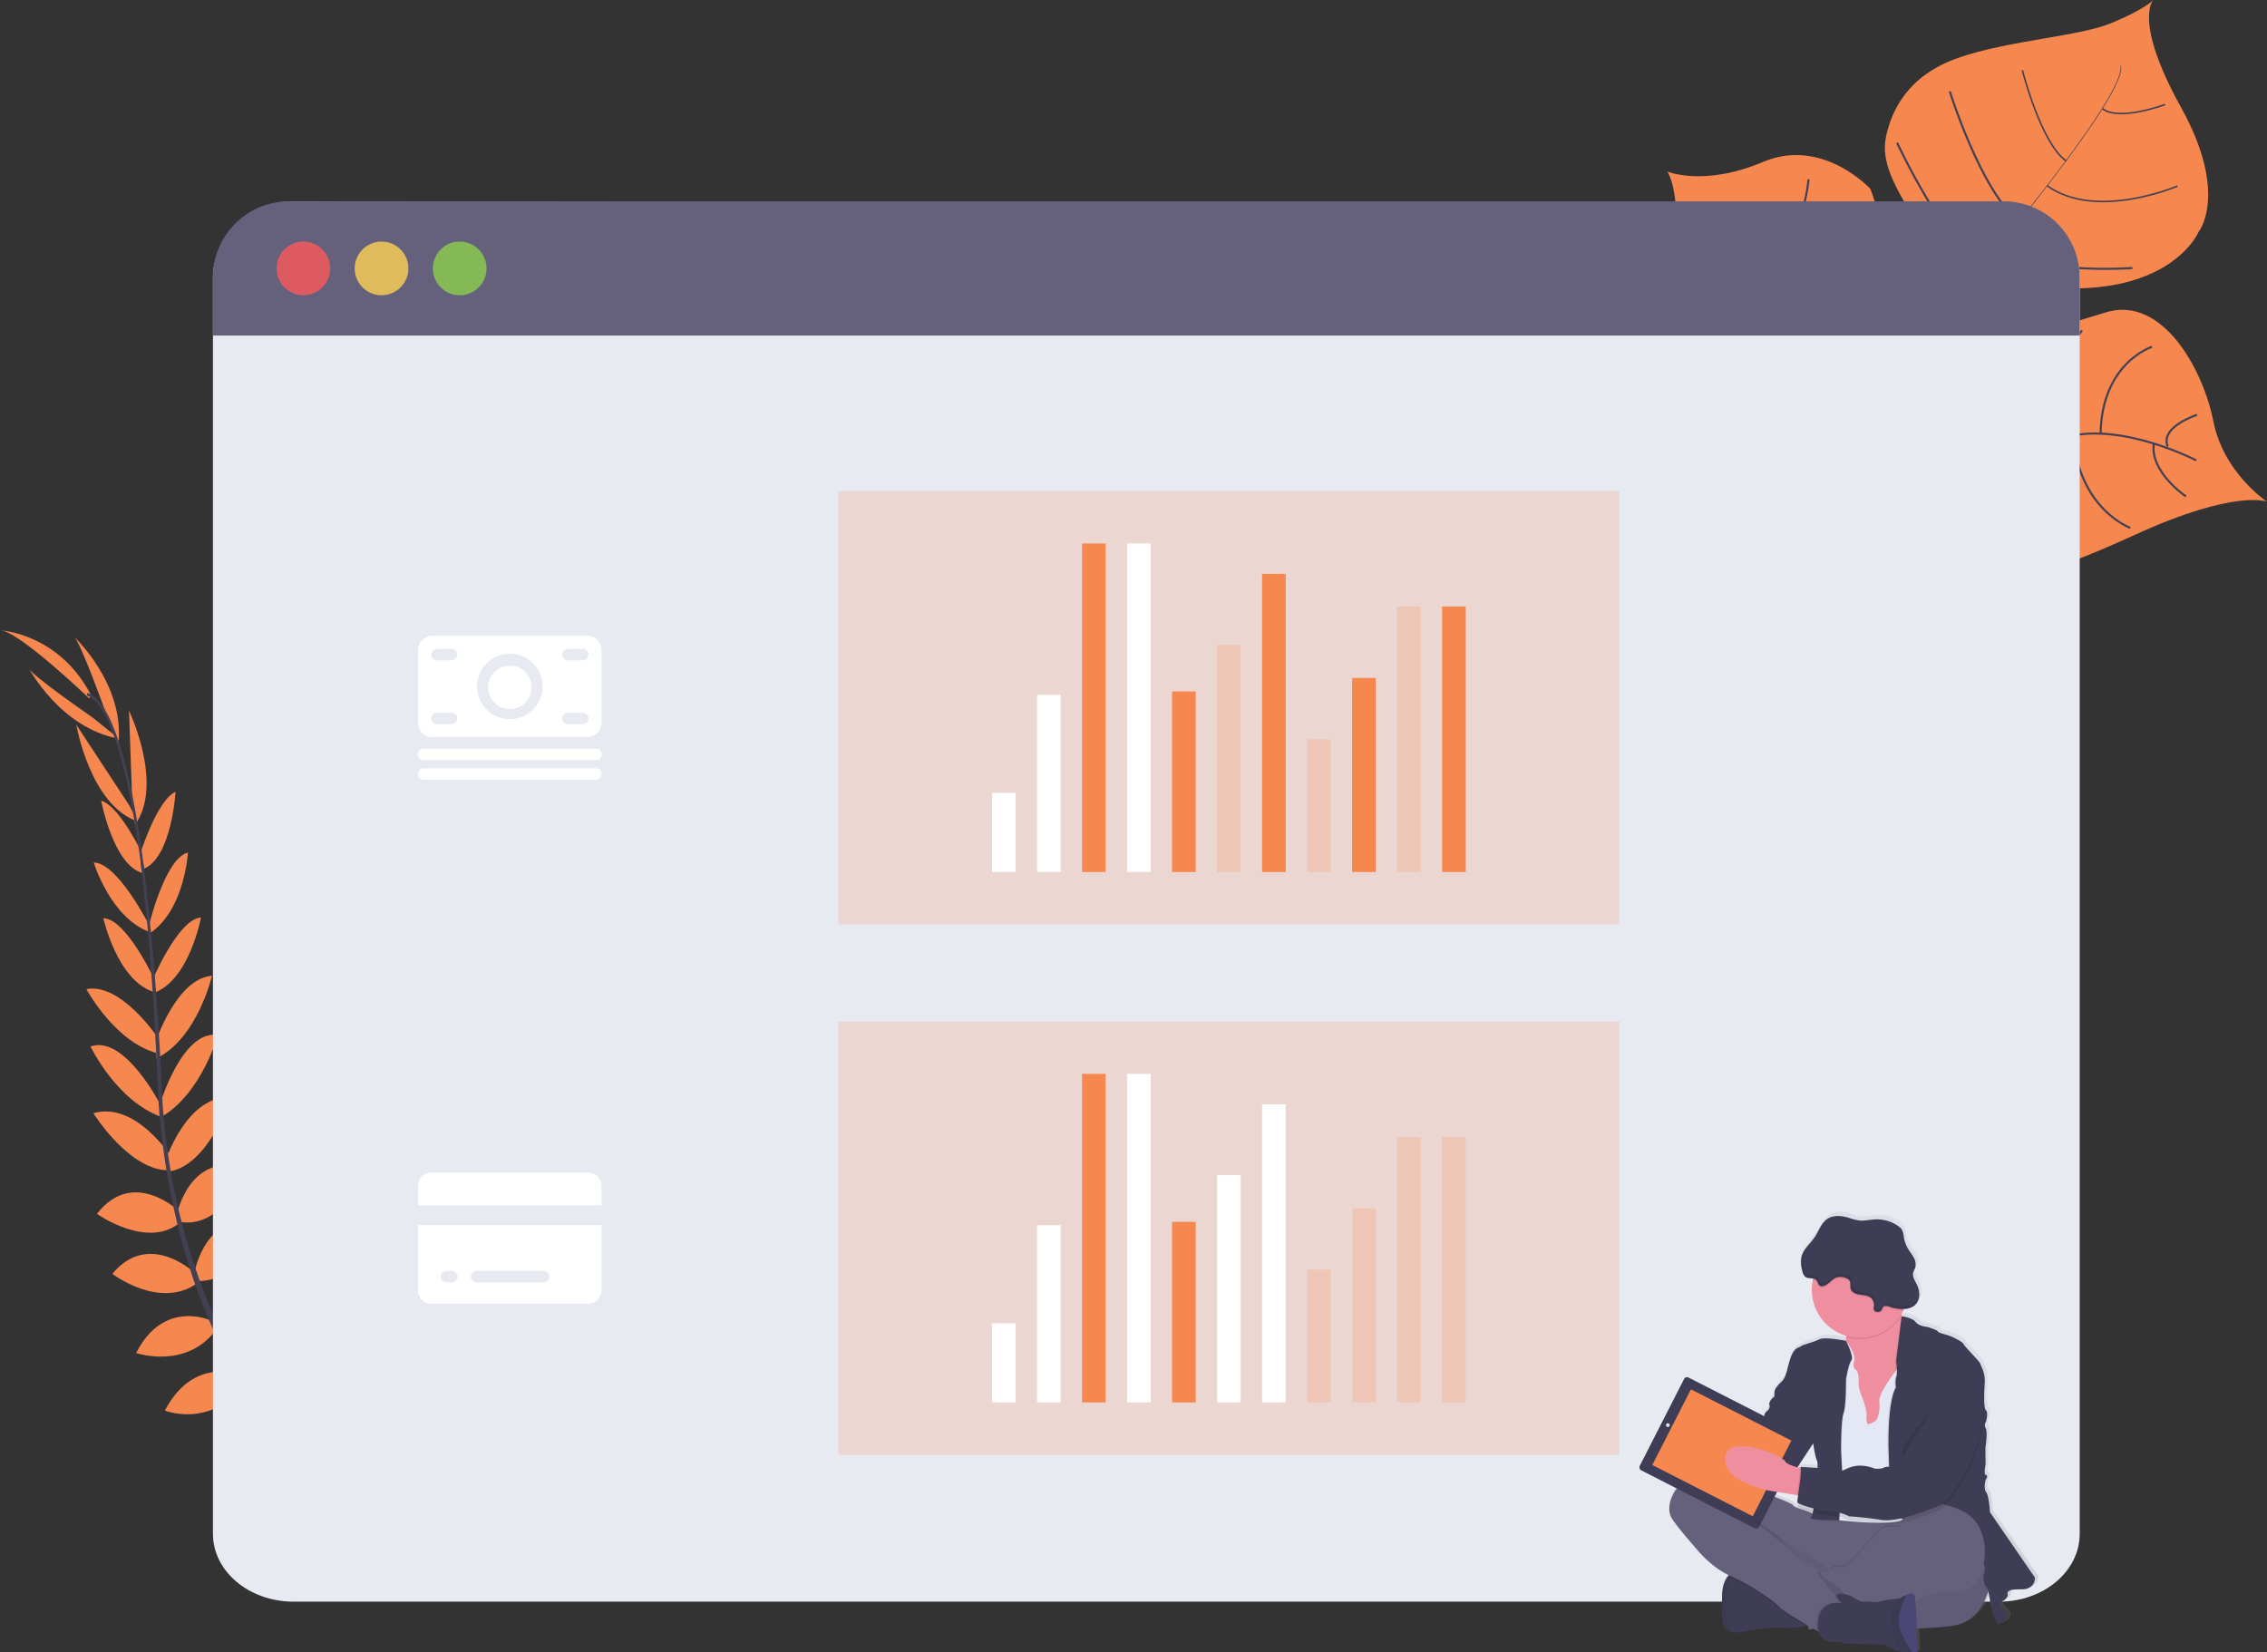 <svg id="f885adbf-893a-4cbc-9f2f-51541a368feb" data-name="Layer 1" xmlns="http://www.w3.org/2000/svg" xmlns:xlink="http://www.w3.org/1999/xlink" width="1090.76" height="795.07" viewBox="0 0 1090.76 795.07"><rect x="0" y="0" width="1090.76" height="795.07" fill="#333333" stroke="none"/><defs><linearGradient id="b2e9a30e-d699-40a8-8c6a-b63a5f54a941" x1="946.56" y1="846.78" x2="946.56" y2="635.52" gradientUnits="userSpaceOnUse"><stop offset="0" stop-color="gray" stop-opacity="0.25"/><stop offset="0.54" stop-color="gray" stop-opacity="0.12"/><stop offset="1" stop-color="gray" stop-opacity="0.1"/></linearGradient></defs><title>revenue</title><path d="M1145.38,293.87s-15.23-6.19-63.68,16-54.5,19.4-67.05,16-19.53-4.21-33-22.77c0,0-9.48-51.4-18.66-59.37s-48.18,4.54-48.18,4.54S868.06,259,859.15,196.54c0,0,6.32-47.11-2.29-61.56,0,0,17.38,7.49,46.06-4.61s51.65,13,51.65,13,7.23,18.73,6.47,29.89,3.83,15.36,17.51,10c0,0,6.72-9.56-2.8-25.36s-16.31-27.57-13.65-39.85,10.29-29.28,34.83-37.79,57.87-10.15,73.87-16.81,19.87-11,19.87-11-9.84,9.86,13.35,51.68,8.41,60,8.41,60-12.34,29.4-66.81,27c0,0-52.49,1.92-23.87,24.18,0,0,18.32-3.73,45.72-12.44s47.18,27.23,52.09,52.24S1145.38,293.87,1145.38,293.87Z" transform="translate(-54.62 -52.46)" fill="#f5874f"/><path d="M1074.83,84.17l.28-.07c2.11,8-21.35,40-41.4,65.53l-.24-.18C1061.76,113.49,1076.45,90.31,1074.83,84.17Z" transform="translate(-54.62 -52.46)" fill="#444053"/><path d="M1033.89,148.92l.12.33c-16,20.36-36.17,44.66-52.29,62.66-1.53,1.72-3.06,3.52-4.53,5.36l-.46-.37c1.48-1.85,3-3.66,4.55-5.38C997.4,193.53,1017.88,169.28,1033.89,148.92Z" transform="translate(-54.62 -52.46)" fill="#444053"/><path d="M977.12,216.41l.32.55c-29.34,36.63-31.28,93.51-31.35,94l-6.19-7.14C940,303.32,947.57,253.3,977.12,216.41Z" transform="translate(-54.62 -52.46)" fill="#444053"/><path d="M1111.35,274s-34.6-18-61.56-11.53-87.67-22.81-87.67-22.81-25.77-10.47-31-22.41c0,0-17.69-18.69-18.7-28.38s-18.22-34-29.45-34.93" transform="translate(-54.62 -52.46)" fill="none" stroke="#444053" stroke-miterlimit="10"/><path d="M1106.34,291.32s-17.42-11.74-15.4-25.42" transform="translate(-54.62 -52.46)" fill="none" stroke="#444053" stroke-miterlimit="10"/><path d="M1079.61,306.48s-24.91-9.05-27.42-44.52" transform="translate(-54.62 -52.46)" fill="none" stroke="#444053" stroke-miterlimit="10"/><path d="M1039.4,315.66s-23.81-19.76-15.91-54.28" transform="translate(-54.62 -52.46)" fill="none" stroke="#444053" stroke-miterlimit="10"/><path d="M991.09,306s-15.87-33.25-1.75-54.89" transform="translate(-54.62 -52.46)" fill="none" stroke="#444053" stroke-miterlimit="10"/><path d="M1111.75,252.08s-18,5.72-14.15,15.2" transform="translate(-54.62 -52.46)" fill="none" stroke="#444053" stroke-miterlimit="10"/><path d="M1090,219.37s-24.11,7.65-24.68,41.76" transform="translate(-54.62 -52.46)" fill="none" stroke="#444053" stroke-miterlimit="10"/><path d="M1056.38,211.5s-21.94,27.09-20.34,51.71" transform="translate(-54.62 -52.46)" fill="none" stroke="#444053" stroke-miterlimit="10"/><path d="M1018,222.12s-21.8,20.84-19,32.43" transform="translate(-54.62 -52.46)" fill="none" stroke="#444053" stroke-miterlimit="10"/><path d="M1004.8,214.76s-20.44,3.67-23.3-3" transform="translate(-54.62 -52.46)" fill="none" stroke="#444053" stroke-miterlimit="10"/><path d="M978.24,190.08s10.33,13.68,13,10.62" transform="translate(-54.62 -52.46)" fill="none" stroke="#444053" stroke-miterlimit="10"/><path d="M1080.62,181.43s-51.53,3.74-63.19-11.79" transform="translate(-54.62 -52.46)" fill="none" stroke="#444053" stroke-miterlimit="10"/><path d="M967.4,121.16s24.18,51.9,41.73,58.51" transform="translate(-54.62 -52.46)" fill="none" stroke="#444053" stroke-miterlimit="10"/><path d="M992.76,96.44s14.85,47.74,33.25,62.64" transform="translate(-54.62 -52.46)" fill="none" stroke="#444053" stroke-miterlimit="10"/><path d="M1102.3,142s-39.18,16.82-62.71-.19" transform="translate(-54.62 -52.46)" fill="none" stroke="#444053" stroke-miterlimit="10" stroke-width="0.75"/><path d="M1027.67,86.26s8.95,35.1,21,43.57" transform="translate(-54.62 -52.46)" fill="none" stroke="#444053" stroke-miterlimit="10" stroke-width="0.75"/><path d="M1096.39,102.73s-22,8.33-30.25,2" transform="translate(-54.62 -52.46)" fill="none" stroke="#444053" stroke-miterlimit="10" stroke-width="0.75"/><path d="M959.38,201.55s-.06,30.59-8.34,32.76" transform="translate(-54.62 -52.46)" fill="none" stroke="#444053" stroke-miterlimit="10"/><path d="M891.3,241.18S924.37,244,939.62,227" transform="translate(-54.62 -52.46)" fill="none" stroke="#444053" stroke-miterlimit="10"/><path d="M950.84,165.41s-8,31-30.08,39.38" transform="translate(-54.62 -52.46)" fill="none" stroke="#444053" stroke-miterlimit="10"/><path d="M871.46,208.5s23.41,8.14,43.54-12.59" transform="translate(-54.62 -52.46)" fill="none" stroke="#444053" stroke-miterlimit="10"/><path d="M924.81,138.74s-2.21,26.35-16.53,38.68" transform="translate(-54.62 -52.46)" fill="none" stroke="#444053" stroke-miterlimit="10"/><path d="M872.35,168.35s19.43.13,24-6.2" transform="translate(-54.62 -52.46)" fill="none" stroke="#444053" stroke-miterlimit="10"/><path d="M242.53,795.07s13.31-8.78,26.5-2.53c0,0-4.06,7.82-20.76,7.08Z" transform="translate(-54.62 -52.46)" fill="#f5874f"/><path d="M240.9,795.54S236.85,811,247,821.45c0,0,6.11-6.36.05-21.93Z" transform="translate(-54.62 -52.46)" fill="#f5874f"/><path d="M224.3,780.74s1-13.12,30.6-8.77c0,0,.14,8.46-10.26,12.47S229.49,785.07,224.3,780.74Z" transform="translate(-54.62 -52.46)" fill="#f5874f"/><path d="M222.48,780.65s-12.52,4-1.36,31.79c0,0,8.26-1.84,9.72-12.89S227.91,784.67,222.48,780.65Z" transform="translate(-54.62 -52.46)" fill="#f5874f"/><path d="M205.71,762s-1.69-21.58,28.57-19.36c0,0,2.15,19.53-23.22,24.55Z" transform="translate(-54.62 -52.46)" fill="#f5874f"/><path d="M185.72,737.68s4.14-24.45,34.39-17.16c0,0,.12,21.14-29.46,23Z" transform="translate(-54.62 -52.46)" fill="#f5874f"/><path d="M171.1,712.5s7-23.88,36.92-16.69c0,0-7.13,21.42-34.93,21.09Z" transform="translate(-54.62 -52.46)" fill="#f5874f"/><path d="M157.22,687.9s6.79-24.72,35.72-17.3c0,0-9.66,23.49-33.82,21.51Z" transform="translate(-54.62 -52.46)" fill="#f5874f"/><path d="M148.27,664.53s5.22-30.23,32.2-23.54c0,0-7.84,27.5-30.21,27.94Z" transform="translate(-54.62 -52.46)" fill="#f5874f"/><path d="M139.88,636.3s6.27-30.47,33.54-21.61c0,0-10.71,28.8-31.64,25.82Z" transform="translate(-54.62 -52.46)" fill="#f5874f"/><path d="M134.69,610s9.94-30.48,31.05-29.65c0,0-10.17,32.19-29.29,35.76Z" transform="translate(-54.62 -52.46)" fill="#f5874f"/><path d="M131.39,584.39s10.82-36.69,28-33.85c0,0-7.49,28-27.39,39.57Z" transform="translate(-54.62 -52.46)" fill="#f5874f"/><path d="M129.51,553.77S139.66,523.2,156.62,522c0,0-6.91,30.08-26.73,39.73Z" transform="translate(-54.62 -52.46)" fill="#f5874f"/><path d="M127.46,525.26s12.66-30.61,23.86-31.3c0,0-5.49,30.14-22.74,36.32Z" transform="translate(-54.62 -52.46)" fill="#f5874f"/><path d="M126.05,498.71s7.78-33.24,19-36c0,0-1.53,27.18-17.85,38.48Z" transform="translate(-54.62 -52.46)" fill="#f5874f"/><path d="M121.85,464s8.18-26.49,17.24-30.53c0,0-1.79,31.23-15.14,37Z" transform="translate(-54.62 -52.46)" fill="#f5874f"/><path d="M118.34,441.14l-1.65-46.71s16.92,35.26,2.9,54.95Z" transform="translate(-54.62 -52.46)" fill="#f5874f"/><path d="M105.26,394.72s-12.2-34.11-15.13-36c0,0,23.93,22.13,21.59,50.6Z" transform="translate(-54.62 -52.46)" fill="#f5874f"/><path d="M204.89,761.89s-21.46-2.81-20.82,27.52c0,0,19.4,3.16,25.73-21.92Z" transform="translate(-54.62 -52.46)" fill="#f5874f"/><path d="M184.7,736.87s-24.8-.09-22.78,31c0,0,20.81,3.72,27.68-25.1Z" transform="translate(-54.62 -52.46)" fill="#f5874f"/><path d="M170.86,714.51S148.35,704,133.94,731.2c0,0,20.8,8.79,38.91-12.29Z" transform="translate(-54.62 -52.46)" fill="#f5874f"/><path d="M156.72,688.13s-23.05-11.24-36.59,15.39c0,0,24,8.26,38.49-11.18Z" transform="translate(-54.62 -52.46)" fill="#f5874f"/><path d="M148.56,665.19s-22.18-21.2-39.89.24c0,0,22.67,17.44,40.91,4.48Z" transform="translate(-54.62 -52.46)" fill="#f5874f"/><path d="M141.14,635.58s-22.32-21.68-39.89,1c0,0,25.06,17.78,40.68,3.55Z" transform="translate(-54.62 -52.46)" fill="#f5874f"/><path d="M137,609.16s-17.19-27-37.44-21c0,0,17.84,28.66,37.25,27.38Z" transform="translate(-54.62 -52.46)" fill="#f5874f"/><path d="M131.9,584.22s-17.35-34.09-33.72-28.17c0,0,12.49,26.2,34.16,33.9Z" transform="translate(-54.62 -52.46)" fill="#f5874f"/><path d="M130.7,552s-17.81-26.84-34.5-23.56c0,0,14.56,27.21,36.23,31.32Z" transform="translate(-54.62 -52.46)" fill="#f5874f"/><path d="M129.34,524.66s-13.8-30.11-25-30.37c0,0,6.63,29.9,24.1,35.43Z" transform="translate(-54.62 -52.46)" fill="#f5874f"/><path d="M126.61,498.05s-15.35-30.49-26.88-30.55c0,0,7.86,26.07,26.36,33.24Z" transform="translate(-54.62 -52.46)" fill="#f5874f"/><path d="M124.3,465.84s-11.48-25.24-21-28.1c0,0,5.74,30.76,19.72,34.79Z" transform="translate(-54.62 -52.46)" fill="#f5874f"/><path d="M117,440.26,91.33,401.19s6.57,38.54,29.39,46.52Z" transform="translate(-54.62 -52.46)" fill="#f5874f"/><path d="M99.37,397.87S69.56,377.29,68.48,374c0,0,15.21,28.83,43.32,33.91Z" transform="translate(-54.62 -52.46)" fill="#f5874f"/><path d="M97.59,388.61s-34.23-32.9-43-32.87c0,0,28.23,1.29,43.79,31.12Z" transform="translate(-54.62 -52.46)" fill="#f5874f"/><path d="M124,470.72l-1.25.16c-6.43-50.35-15.81-80.1-26.41-83.78l.42-1.19C108,389.81,117.38,419.14,124,470.72Z" transform="translate(-54.62 -52.46)" fill="#444053"/><path d="M133.42,591.1l-1.88.16c-.4-4.7-.7-9.51-.91-14.3-1.79-41.68-4.58-79.94-8.24-108.63l1.09-1.34c3.67,28.73,7.24,68.16,9,109.88C132.73,581.64,133,586.42,133.42,591.1Z" transform="translate(-54.62 -52.46)" fill="#444053"/><path d="M277.68,819c-.33-.15-33.49-14.95-67.92-50.28a273.54,273.54,0,0,1-49.65-70.34C144.2,666,134.5,626.19,131.25,587.5l2,.92c7.31,86.84,46.84,146.21,78.28,178.5,34.09,35,66.88,49.67,67.21,49.81Z" transform="translate(-54.62 -52.46)" fill="#444053"/><path d="M1055.26,185.73V790.57c0,18-17.35,32.61-38.78,32.61H195.85c-21.42,0-38.77-14.63-38.77-32.61V185.73c0-18,17.35-36.39,38.77-36.39l820.59,2C1037.86,151.33,1055.26,167.71,1055.26,185.73Z" transform="translate(-54.62 -52.46)" fill="#e8eaf2"/><path d="M1055.26,185.91v28H157.08v-28a36.57,36.57,0,0,1,36.57-36.57h825A36.58,36.58,0,0,1,1055.26,185.91Z" transform="translate(-54.62 -52.46)" fill="#65617d"/><circle cx="145.97" cy="129.16" r="12.92" fill="#fa5959" opacity="0.8"/><circle cx="183.58" cy="129.16" r="12.92" fill="#fed253" opacity="0.8"/><circle cx="221.18" cy="129.16" r="12.92" fill="#8ccf4d" opacity="0.8"/><path d="M1035.31,810.63,1013.48,779s-.41-7.83-1.84-9.66-.3-5.91-.3-5.91,1.53-2.24.2-2.44-.2-5.19-.2-5.19l-.11-7.94s1.23-7.63.21-9.46a3,3,0,0,1,.1-3.25s1.22-4.38,0-5.5-.92-7.94-.61-13.33-2.14-8.44-2.14-9.26-8.06-8.75-8.06-9.46-5.1-3.67-8.16-4.48-4.59-1.42-4.49-1.83-4.79-2-4.79-2-4.29-.3-5.92-2.44-6.62-2.75-6.76-2.77-.07-.29-.1-.43l-.09-.46c.38-.64.74-1.31,1.06-2l.29-.62a8.7,8.7,0,0,0,5-1.56,6.87,6.87,0,0,0,2.44-4.88,10.67,10.67,0,0,0-1.19-5.42c-.9-1.84-2.21-3.73-1.76-5.72.2-.86.71-1.61,1-2.45a6.5,6.5,0,0,0-.73-4.82c-.78-1.48-1.85-2.78-2.71-4.21a16.52,16.52,0,0,1-2.16-6,9.29,9.29,0,0,0-.79-3.24,6.17,6.17,0,0,0-1.79-1.81,17.85,17.85,0,0,0-11-3.32c-2.78.09-5.55.84-8.31.5a29.23,29.23,0,0,1-4.84-1.27c-3.42-1-7.37-1.43-10.35.53s-4.16,5.81-6.18,8.82c-1.79,2.67-4.4,4.9-5.76,7.72,0-.05,0-.11,0-.16a9.57,9.57,0,0,0-.76,2.06,14.71,14.71,0,0,0,.45,6.74,4.74,4.74,0,0,0,1.65,3c1,.64,2.39.49,3.57.7,0,.19-.1.38-.14.58a23.28,23.28,0,0,0,16.17,27.17c0,.21,0,.42,0,.62a14,14,0,0,1-.11,1.75h0s-10.25-2.11-13-.68-8.16,2.54-9,3.36-2.86.2-4.7,5-2,9.67-4.38,11.91-3.57,3.76-3.67,5.39.3,2-.62,2.54-2.24,2.65-1.83,3.46a2.91,2.91,0,0,1-1.12,3.06,3.37,3.37,0,0,0-1.43,3s-.61,2.24-2,2.75-2.35,3.86-2.35,3.86l-4.62,5.32-9.17-10.14a3.88,3.88,0,0,0-5.46-.28l-4.5,4a8.92,8.92,0,0,0-4.5,2.68,11.8,11.8,0,0,0-2.34,3.47l-2.46,2.22a6.26,6.26,0,0,0-.63,6.92l5.87,6.49,0,.06A10.37,10.37,0,0,0,866,762.7c-8.77,7.73-8.88,14.86-7.55,18.11s12.44,15.78,12.44,15.78,6.46,8.39,15.78,12.86h0l-.07.07c-.18.2-.37.41-.55.64l-.15.19a2.43,2.43,0,0,1-.14.2l-.16.24-.13.2-.18.3-.11.19-.21.4s-.05.08-.07.13-.17.36-.25.55a1.8,1.8,0,0,0-.08.21c-.06.13-.11.27-.16.4l-.09.27c0,.13-.09.26-.13.39l-.09.29-.12.45c0,.09-.05.18-.08.27s-.11.48-.16.73a2.5,2.5,0,0,1-.05.29l-.09.53c0,.12,0,.24-.05.37l-.06.5c0,.13,0,.26,0,.39s0,.38,0,.58l0,.36c0,.32,0,.64,0,1-.21,11.91.49,13.64.49,13.64a6.6,6.6,0,0,0,5.41,4.06,7.07,7.07,0,0,0,1.75-.09c5.3-.92,17.74-3.06,22.13-2.24,2.64.49,7.52-.24,11-.89l.92-.18.64,2,2-.55,1.72,1c.45.27.82.48,1.08.62,2,6.83,10.18,4.5,10.18,4.5l1.94,1.12,19.68.51a39.93,39.93,0,0,0,7,3.34,6.44,6.44,0,0,0,1,.22,46.07,46.07,0,0,0,5.49.1c1.51,0,2.67-.1,2.67-.1s-.2-5.35-.48-11.33a160.37,160.37,0,0,0,18.23-1.49c10.51-1.85,14.9-11.41,16.51-16.52a47.54,47.54,0,0,1,1,6.34,47.23,47.23,0,0,0,1.63,5.5,18.57,18.57,0,0,0,2.25,4.07c7.75-2.65,3.06-6.62,1.43-8.35s1.12-3.15,1.12-3.15,2.14-1.43,1.94-2.75-.31-2.75,6.63-2.64S1035.31,810.63,1035.31,810.63Zm-107.71-65c.09.59,1.06,6.85,1.93,8.5a10.86,10.86,0,0,1,.23,3.36c-4.11-.33-8.39-.51-8.39-.51a1,1,0,0,1,.22.53l-.64-.15-.94-.23,7.57-11.51Zm-15,23.87,7.12,1.12.59.1a25.2,25.2,0,0,0-.37,3.36c0,.1.17.23.39.38a9,9,0,0,0-.13,1.68c.11.56,3.44,1.78,7.25,2.79-.05.21-.1.4-.16.58h0c-3.37-1.77-8.67-2.6-9.28-3.91S899.34,768,899.34,768s-.66-.35-1.8-.9l4.76.9,1.3-.13A70.63,70.63,0,0,0,912.6,769.52Z" transform="translate(-54.62 -52.46)" fill="url(#b2e9a30e-d699-40a8-8c6a-b63a5f54a941)"/><path d="M1012.09,815.05s-2.83,17.09-17.19,19.61-62.27,2-62.27,2-27.39-4-37.3-27.1-16.27-32.34-7.78-32.75,54.28,15.47,56.91,15.67S1014.62,757.33,1012.09,815.05Z" transform="translate(-54.62 -52.46)" fill="#65617d"/><path d="M1012.09,815.05s-2.83,17.09-17.19,19.61-62.27,2-62.27,2-27.39-4-37.3-27.1-16.27-32.34-7.78-32.75,54.28,15.47,56.91,15.67S1014.62,757.33,1012.09,815.05Z" transform="translate(-54.62 -52.46)" opacity="0.05"/><path d="M883.59,834.06a6.55,6.55,0,0,0,5.36,4,6.91,6.91,0,0,0,1.73-.09c5.26-.91,17.59-3,21.94-2.22,2.61.48,7.45-.24,10.89-.89,2.29-.43,4-.83,4-.83s-4.05-13.45-4.55-13.85-18.2-11-18.2-11l-14-1h0a7.42,7.42,0,0,0-4.75,2.79c-1.48,1.79-2.75,4.73-2.83,9.54C882.9,832.34,883.59,834.06,883.59,834.06Z" transform="translate(-54.62 -52.46)" fill="#3f3d56"/><path d="M883.59,834.06a6.55,6.55,0,0,0,5.36,4,56.39,56.39,0,0,1-3.8-5.55l.07-9.8a17.28,17.28,0,0,1,5.5-14.56h0s-7.38.5-7.58,12.33S883.59,834.06,883.59,834.06Z" transform="translate(-54.62 -52.46)" opacity="0.05"/><path d="M944.36,812.63l13-10.21,20.52-20.22s-2.21-.11-5.56-.25c-.83.53-3.16,2.2-3.25,4.22-.1,2.47-5.54.17-8.37,1.59s-16.68,19.14-19.11,19-4.35-1.23-5.36.49l-.07.11Z" transform="translate(-54.62 -52.46)" opacity="0.1"/><path d="M885.93,811l1.42.65c9.9,4.24,22.13,13.14,23,14.76.56,1,7.65,5.28,13.12,8.51,2.29-.43,4-.83,4-.83s-4.05-13.45-4.55-13.85-18.2-11-18.2-11l-14-1h0A7.42,7.42,0,0,0,885.93,811Z" transform="translate(-54.62 -52.46)" opacity="0.1"/><path d="M858.43,782c1.32,3.23,12.34,15.67,12.34,15.67s7,9.09,16.88,13.34,22.14,13.14,23.05,14.76c.58,1,8.48,5.79,14,9.06l1.25.73,2.76,1.6,1.46.84,6.75-5.45c3.33-2.7,6.64-5.42,6.69-5.57.1-.3,1.42-3.74,1.11-3.94-.15-.11-.85-1.5-2.13-3.13a14.19,14.19,0,0,0-5.15-4.25,14.67,14.67,0,0,1-6.67-7s-.44-.32-1.11-.74a13.39,13.39,0,0,0-4.55-2c-2.22-.28-6.36-4.83-6.36-4.83a12.45,12.45,0,0,1-3.95-4.14c-1.06-2.22-16.74-13-18.19-14l38,24.41,9.09,5.84,13-10.21,20.53-20.21s-2.76-.14-6.78-.31c-10-.43-27.68-1.11-29.92-.6a17.19,17.19,0,0,1-5.56.36s-5,.23-8.39-1.54-8.59-2.58-9.2-3.89-18.5-7.57-18.5-7.57-24.36-12.94-33.06-5.26S857.12,778.76,858.43,782Z" transform="translate(-54.62 -52.46)" fill="#65617d"/><path d="M937,707.8l3.13,10.41,4,23.45,14.86,1,4.3-7.13,4.29-7.12s2.68-9.48,4.6-18.64c1.7-8.12,2.81-16,1-16.84-1.64-.76-2.72-3.49-3.42-6.43-.09-.36-.17-.73-.24-1.1a56.73,56.73,0,0,1-1-7.54s-31.14-1.61-26.79,11.23a20.31,20.31,0,0,1,1.17,6.82,16.14,16.14,0,0,1-.1,1.74A14.56,14.56,0,0,1,937,707.8Z" transform="translate(-54.62 -52.46)" fill="#ee8e9e"/><path d="M930.51,706.08l1.11,17.69,2.53,15.06,2.83,7L939.51,784s24.37,2.82,30.3-.05a2.64,2.64,0,0,0,1.07-.84C978,772.27,975.7,741,975.7,741l2.73-20.21-1.82-10.5-4.4-.46-3.39-.37s-.76.94-1.86,2.4c-3,4-8.51,11.74-8.14,15,.5,4.45-.61,9-2.33,9.71s-3.13,1.92-3.44.7a5.51,5.51,0,0,1-.3-3.23c.3-1.72-1.31-7-1.31-7s-2.73-6.16-2.53-8.79-.3-5.66-1.11-6.37-1.92-1.42-1-4.65-4-9.53-4-9.53Z" transform="translate(-54.62 -52.46)" fill="#e3e8f4"/><path d="M962.71,750.26l1,30.23,5.84,3.23a2.54,2.54,0,0,0,1.07-.83c7.16-10.82,4.81-42.13,4.81-42.13l2.73-20.22-1.82-10.49-4.39-.47c1.7-8.11,2.81-16,1-16.84-1.64-.76-2.72-3.49-3.42-6.42h0l-3.15,21.38s.26,1.93.35,3.92a11,11,0,0,1-.25,3.76c-.71,1.82-.2,5.06-.2,5.06-1.83,3.21-2.74,9.16-3.18,14.9C962.48,743,962.71,750.26,962.71,750.26Z" transform="translate(-54.62 -52.46)" opacity="0.1"/><path d="M969.59,685.83s5.1.64,6.71,2.76,5.87,2.43,5.87,2.43,4.85,1.61,4.75,2,1.41,1,4.45,1.82,8.08,3.74,8.08,4.45,8,8.59,8,9.4,2.43,3.84,2.12,9.2-.6,12.13.61,13.24,0,5.46,0,5.46a3,3,0,0,0-.1,3.23c1,1.82-.2,9.4-.2,9.4l.1,7.89s-1.11,5,.2,5.15-.2,2.43-.2,2.43-1.11,4,.3,5.86,1.82,9.61,1.82,9.61l21.63,31.44s.31,5.76-6.57,5.66-6.77,1.31-6.57,2.63-1.92,2.72-1.92,2.72-2.73,1.42-1.11,3.14,6.27,5.66-1.42,8.29a18.58,18.58,0,0,1-2.22-4,45.59,45.59,0,0,1-1.62-5.45s-.71-7.69-2.12-8.7S1009,810,1009,810s2-3.94-.81-5.56-43.88-24.36-43.88-24.36l-1-30.23s-.7-22.34,3.54-29.82c0,0-.5-3.24.2-5.06s-.1-7.68-.1-7.68Z" transform="translate(-54.62 -52.46)" fill="#3f3d56"/><path d="M943.1,698s-10.16-2.09-12.89-.68-8.09,2.53-8.9,3.34-2.83.2-4.65,5-2,9.61-4.35,11.83-3.53,3.74-3.63,5.36.3,2-.61,2.53-2.23,2.62-1.82,3.43,21,18.6,21,18.6,1,6.78,1.92,8.49-1,25.38-3,27,13.65,1.46,13.65,1.46.71-15.52,1.32-16.32-.41-17.39-.41-17.39-.1-14.15,1.21-17.9,1.17-16.17,1.17-16.17,1.16-7.46,2.57-9.2S943.1,698,943.1,698Z" transform="translate(-54.62 -52.46)" opacity="0.1"/><path d="M942.8,697.66s-10.17-2.1-12.9-.68-8.08,2.53-8.89,3.34-2.83.2-4.65,4.95-2,9.6-4.35,11.83-3.54,3.74-3.64,5.35.31,2-.6,2.53-2.23,2.63-1.82,3.44S927,747,927,747s1,6.77,1.92,8.49-1,25.37-3,27S939.51,784,939.51,784s.71-15.52,1.31-16.33-.4-17.39-.4-17.39-.1-14.15,1.21-17.89,1.17-16.17,1.17-16.17,1.16-7.46,2.57-9.2S942.8,697.66,942.8,697.66Z" transform="translate(-54.62 -52.46)" fill="#3f3d56"/><path d="M941.73,689.1a20.31,20.31,0,0,1,1.17,6.82,23.18,23.18,0,0,0,26.61-10.51,56.73,56.73,0,0,1-1-7.54S937.38,676.26,941.73,689.1Z" transform="translate(-54.62 -52.46)" opacity="0.1"/><path d="M926.37,673.12a23.12,23.12,0,1,0,.5-4.81A23.14,23.14,0,0,0,926.37,673.12Z" transform="translate(-54.62 -52.46)" fill="#ee8e9e"/><path d="M911.51,726.7,906,728.42a2.88,2.88,0,0,1-1.12,3,3.39,3.39,0,0,0-1.41,3s-.61,2.23-2,2.73-2.33,3.85-2.33,3.85l-4.65,5.35s-1.72,1.42-1.41,2.13-1.82.91-1.82.91l1.11,18,9.6,1.82,6-.61,4.85-1.82,4.24-2.52,1.93-5,8.49-12.94Z" transform="translate(-54.62 -52.46)" fill="#3f3d56"/><path d="M892.6,750.86s-12.33-17.79-21.53-8.19,3.74,25.17,6.77,24.67S895.33,766,895.33,766Z" transform="translate(-54.62 -52.46)" fill="#ee8e9e"/><rect x="850.79" y="726.52" width="64.55" height="50.12" rx="1.54" transform="translate(383.51 -371.73) rotate(27.04)" fill="#3f3d56"/><rect x="856.02" y="731.07" width="54.26" height="40.89" transform="translate(383.49 -371.77) rotate(27.04)" fill="#f5874f"/><circle cx="802.48" cy="685.76" r="0.89" fill="#e6e8ec"/><circle cx="854.79" cy="712.56" r="1.47" fill="#e6e8ec"/><path d="M884.62,754.6c-.1,13.35,27.49,16.17,27.49,16.17l7,1.12,3.16.5,1.32-13s-1.45-.21-3.26-.63c-2.67-.63-6.13-1.7-6.85-3.21C912.31,753,884.72,741.26,884.62,754.6Z" transform="translate(-54.62 -52.46)" fill="#ee8e9e"/><path d="M926.87,668.31a2.7,2.7,0,0,1,1.69.76c.79.83.83,2.29,1.84,2.8a2,2,0,0,0,1.21.14c2.69-.38,4.24-3.41,6.82-4.25a7,7,0,0,1,4.53.39,3.35,3.35,0,0,1,1.49,1c.87,1.12.26,2.77.66,4.12.56,1.88,2.8,2.62,4.74,2.87s4.13.38,5.42,1.84a4.94,4.94,0,0,1,1,3.92,3.05,3.05,0,0,0,0,1.44c.54,1.52,3.16,1.29,3.85.1.5-.87.34-1.6,1.52-1.84a5.06,5.06,0,0,1,2.48.43,18.08,18.08,0,0,0,6.4,1,23.15,23.15,0,1,0-43.6-14.66Z" transform="translate(-54.62 -52.46)" opacity="0.1"/><path d="M956.22,682.7a3.09,3.09,0,0,1,0-1.45,4.93,4.93,0,0,0-1-3.91c-1.29-1.47-3.48-1.61-5.42-1.85s-4.18-1-4.74-2.87c-.4-1.35.21-3-.66-4.11a3.19,3.19,0,0,0-1.49-1,6.83,6.83,0,0,0-4.53-.39c-2.58.83-4.13,3.87-6.82,4.25a2.17,2.17,0,0,1-1.21-.14c-1-.51-1.06-2-1.84-2.81-1.22-1.3-3.55-.46-5.06-1.42a4.68,4.68,0,0,1-1.63-3,14.67,14.67,0,0,1-.45-6.7c.88-3.76,4.24-6.34,6.39-9.55,2-3,3.12-6.78,6.13-8.76s6.86-1.53,10.25-.53a30,30,0,0,0,4.8,1.26c2.74.34,5.48-.41,8.23-.5a17.7,17.7,0,0,1,10.87,3.3,6.07,6.07,0,0,1,1.77,1.8,9.18,9.18,0,0,1,.79,3.21,16.44,16.44,0,0,0,2.13,5.92c.85,1.42,1.92,2.71,2.69,4.18a6.47,6.47,0,0,1,.72,4.79c-.26.83-.77,1.58-1,2.43-.45,2,.85,3.86,1.74,5.68a10.81,10.81,0,0,1,1.18,5.39,6.79,6.79,0,0,1-2.43,4.85,8.67,8.67,0,0,1-5.12,1.55,18.12,18.12,0,0,1-6.53-1,5.16,5.16,0,0,0-2.47-.43c-1.18.25-1,1-1.53,1.84C959.38,684,956.76,684.21,956.22,682.7Z" transform="translate(-54.62 -52.46)" fill="#3f3d56"/><path d="M943.75,813.23l13-10.21,20.53-20.21s-2.76-.14-6.78-.31a4.48,4.48,0,0,0-1.43,2.76c-.1,2.47-5.54.17-8.37,1.59s-16.68,19.14-19.11,19-4.35-1.23-5.36.49l-.07.11a2.9,2.9,0,0,1-1.54.92Z" transform="translate(-54.62 -52.46)" opacity="0.1"/><path d="M917.47,812.53,924,833.44l1,3.29,3.12-.86,6.88-1.89,30.64-8.41a26.63,26.63,0,0,0,11-3,33.42,33.42,0,0,1,19-4.15c4,.38,8.55-1.37,12.29-8.27,0,0,8.49-25.07-12.94-32.25s-22.46,3.82-22.46,3.82l-.29.18c-.83.53-3.16,2.2-3.25,4.22-.1,2.47-5.54.17-8.37,1.59s-16.68,19.14-19.11,19-4.35-1.23-5.36.49l-.07.11c-.75,1-3,1.27-4.49,1.32-.81,0-1.4,0-1.4,0l-.19.06-1.56.46Z" transform="translate(-54.62 -52.46)" fill="#65617d"/><path d="M919.16,771.89l3.16.5,1.32-13s-1.45-.21-3.26-.63C920.86,760.54,919.78,767.57,919.16,771.89Z" transform="translate(-54.62 -52.46)" opacity="0.1"/><path d="M1001.83,711s9.4-2.73,7.07,24-19.71,43.57-19.71,43.57-20,8.79-29,7.38-15.57-1.72-15.57-1.72a22.82,22.82,0,0,0-9.1-2.43c-5-.2-15.67-3.33-15.87-4.35s2.63-15.87,1.41-17c0,0,14.16.58,15.57,1.61s3.44.29,5,0,6.16-4.34,15.36-.8c0,0,3.14.3,4.35-.5a4.35,4.35,0,0,1,3.16-.21,8.81,8.81,0,0,0,2.2-1.11c.3-.4,2.73,0,2.73,0a1.07,1.07,0,0,0,1.51-.71,6.68,6.68,0,0,1,1.42-2.22s2.73-15.37,7.88-21.13a3.27,3.27,0,0,0,1.11-2.93C980.9,730.77,989.69,707.72,1001.83,711Z" transform="translate(-54.62 -52.46)" opacity="0.1"/><path d="M1001.58,708.91s9.4-2.73,7.07,24-19.71,43.57-19.71,43.57-20,8.79-29,7.38-15.57-1.72-15.57-1.72a22.76,22.76,0,0,0-9.1-2.43c-5-.2-15.67-3.33-15.87-4.35s2.63-15.87,1.42-17c0,0,14.15.58,15.56,1.61s3.44.29,5,0,6.16-4.34,15.36-.8c0,0,3.14.3,4.35-.51a4.38,4.38,0,0,1,3.16-.2,8.81,8.81,0,0,0,2.2-1.11c.3-.4,2.73,0,2.73,0a1.07,1.07,0,0,0,1.51-.71,6.68,6.68,0,0,1,1.42-2.22s2.73-15.37,7.88-21.13a3.29,3.29,0,0,0,1.12-2.93C980.65,728.72,989.45,705.67,1001.58,708.91Z" transform="translate(-54.62 -52.46)" fill="#3f3d56"/><path d="M928.56,809.2l13.36,16.16.08-.09c.1-.31,1.41-3.75,1.11-3.95s-2.63-5.26-7.28-7.38a13.72,13.72,0,0,1-5.71-5.2Z" transform="translate(-54.62 -52.46)" opacity="0.1"/><path d="M928.75,837.16l1.46.84,6.75-5.45c3.33-2.7,6.64-5.42,6.69-5.57.1-.3,1.42-3.74,1.11-3.94-.15-.11-.85-1.5-2.13-3.13-9-2.53-3.28,3.75-2.52,4,0,0-11-2.53-11.62,9.47A14.24,14.24,0,0,0,928.75,837.16Z" transform="translate(-54.62 -52.46)" opacity="0.1"/><path d="M939.91,842.25l1.92,1.11,19.51.5a39.53,39.53,0,0,0,6.91,3.33,6,6,0,0,0,1,.21,43.24,43.24,0,0,0,5.44.1c1.49,0,2.65-.1,2.65-.1s-.93-24.6-1.62-27.19c-.34-1.24-2-1-3.58-.35a23.87,23.87,0,0,0-3.5,1.77s-8.29.8-9.6,1.52-5.06-.41-7.38,0-6.47-2.74-6.47-2.74c-11.32-3.74-5,3.24-4.15,3.54,0,0-11-2.53-11.62,9.47S939.91,842.25,939.91,842.25Z" transform="translate(-54.62 -52.46)" fill="#3f3d56"/><path d="M968.11,832.74c.22,5.1,4.19,11.42,6.56,14.76,1.49,0,2.65-.1,2.65-.1s-.93-24.6-1.62-27.19c-.34-1.24-2-1-3.58-.35C970.16,823.53,968,828.64,968.11,832.74Z" transform="translate(-54.62 -52.46)" fill="#565387"/><path d="M968.11,832.74c.22,5.1,4.19,11.42,6.56,14.76,1.49,0,2.65-.1,2.65-.1s-.93-24.6-1.62-27.19c-.34-1.24-2-1-3.58-.35C970.16,823.53,968,828.64,968.11,832.74Z" transform="translate(-54.62 -52.46)" opacity="0.1"/><path d="M964.78,833.42c1.34,4.92,1.33,10.43,3.47,13.77a6,6,0,0,0,1,.21,43.24,43.24,0,0,0,5.44.1c1.49,0,2.65-.1,2.65-.1s-.93-24.6-1.62-27.19c-.34-1.24-2-1-3.58-.35a23.87,23.87,0,0,0-3.5,1.77S963.06,827.12,964.78,833.42Z" transform="translate(-54.62 -52.46)" opacity="0.05"/><path d="M897.47,783.54s9.69,3.15,17.9,14.33Z" transform="translate(-54.62 -52.46)" opacity="0.1"/><g opacity="0.1"><path d="M976.22,662.24l-.06.22a6.71,6.71,0,0,1-.34.84A6.78,6.78,0,0,1,976.22,662.24Z" transform="translate(-54.62 -52.46)"/><path d="M921.39,657.34a9.38,9.38,0,0,1,.75-2c0,.17-.1.34-.14.52a14.45,14.45,0,0,0,.45,6.71,4.64,4.64,0,0,0,1.63,3c1.5,1,3.83.13,5.06,1.43.78.82.82,2.29,1.84,2.8a2.08,2.08,0,0,0,1.21.14c2.68-.38,4.24-3.42,6.82-4.25a6.8,6.8,0,0,1,4.52.39,3.44,3.44,0,0,1,1.5,1c.86,1.12.26,2.76.66,4.12.55,1.87,2.79,2.62,4.73,2.86s4.13.39,5.43,1.85a5,5,0,0,1,1,3.91,3,3,0,0,0,0,1.45c.53,1.52,3.15,1.29,3.84.09.5-.87.35-1.59,1.53-1.83a4.91,4.91,0,0,1,2.47.43,18.37,18.37,0,0,0,6.53,1,8.78,8.78,0,0,0,5.13-1.56,5.81,5.81,0,0,0,1.57-1.91,6.43,6.43,0,0,1-2.18,3.43,8.69,8.69,0,0,1-5.12,1.55,18.12,18.12,0,0,1-6.53-1,5.18,5.18,0,0,0-2.48-.43c-1.18.25-1,1-1.53,1.84-.68,1.2-3.3,1.42-3.84-.09a3.23,3.23,0,0,1,0-1.45,4.89,4.89,0,0,0-1-3.91c-1.29-1.47-3.48-1.61-5.42-1.85s-4.18-1-4.74-2.87c-.4-1.35.21-3-.66-4.11a3.24,3.24,0,0,0-1.49-1,6.83,6.83,0,0,0-4.53-.39c-2.58.83-4.14,3.87-6.82,4.25a2.17,2.17,0,0,1-1.21-.14c-1-.51-1.06-2-1.84-2.81-1.23-1.3-3.55-.46-5.06-1.42a4.64,4.64,0,0,1-1.63-3A14.53,14.53,0,0,1,921.39,657.34Z" transform="translate(-54.62 -52.46)"/></g><path d="M977.79,738.25c-1.86,2.5-4,4.81-5.61,7.46a14.16,14.16,0,0,0-2.46,8.82c1.7-1.74,2.48-4.14,3.55-6.32,1.81-3.7,4.51-6.83,6.8-10.23.43-.65,3.22-4.4,1.81-4.57C980.71,733.26,978.42,737.4,977.79,738.25Z" transform="translate(-54.62 -52.46)" opacity="0.1"/><path d="M341.27,412.72H258.54a2.76,2.76,0,1,0,0,5.51h82.73a2.76,2.76,0,1,0,0-5.51Zm0,9.45H258.54a2.76,2.76,0,0,0,0,5.52h82.73a2.76,2.76,0,0,0,0-5.52Zm-4.15-63.78H262.7a6.93,6.93,0,0,0-6.92,6.91v35a6.93,6.93,0,0,0,6.92,6.91h74.42a6.93,6.93,0,0,0,6.91-6.91v-35A6.93,6.93,0,0,0,337.12,358.39Zm-65.19,42.55h-7.09a2.76,2.76,0,0,1,0-5.52h7.09a2.76,2.76,0,0,1,0,5.52Zm0-30.73h-7.09a2.76,2.76,0,0,1,0-5.52h7.09a2.76,2.76,0,0,1,0,5.52Zm28,28.36a15.76,15.76,0,1,1,15.76-15.76A15.78,15.78,0,0,1,299.91,398.57ZM335,400.94h-7.09a2.76,2.76,0,0,1,0-5.52H335a2.76,2.76,0,0,1,0,5.52Zm0-30.73h-7.09a2.76,2.76,0,0,1,0-5.52H335a2.76,2.76,0,0,1,0,5.52Z" transform="translate(-54.62 -52.46)" fill="#fff"/><circle cx="245.29" cy="330.73" r="10.44" fill="#fff"/><rect x="403.44" y="236.28" width="375.69" height="208.58" fill="#f5874f" opacity="0.2"/><rect x="403.44" y="491.52" width="375.69" height="208.58" fill="#f5874f" opacity="0.2"/><rect x="477.32" y="381.52" width="11.37" height="38.1" fill="#fff"/><rect x="498.97" y="334.35" width="11.37" height="85.27" fill="#fff"/><rect x="520.63" y="291.85" width="11.37" height="127.77" fill="#dfe3ef"/><rect x="542.29" y="261.53" width="11.37" height="158.09" fill="#fff"/><rect x="520.63" y="261.53" width="11.37" height="158.09" fill="#f5874f"/><rect x="563.94" y="332.72" width="11.37" height="86.9" fill="#f5874f"/><rect x="585.6" y="310.26" width="11.37" height="109.36" fill="#f5874f" opacity="0.2"/><rect x="607.25" y="276.15" width="11.37" height="143.47" fill="#f5874f"/><rect x="628.91" y="355.73" width="11.37" height="63.89" fill="#f5874f" opacity="0.2"/><rect x="650.57" y="326.23" width="11.37" height="93.39" fill="#f5874f"/><rect x="672.22" y="291.85" width="11.37" height="127.77" fill="#f5874f" opacity="0.2"/><rect x="693.88" y="291.85" width="11.37" height="127.77" fill="#f5874f"/><path d="M344,623.05a6.32,6.32,0,0,0-6.3-6.3H262.09a6.33,6.33,0,0,0-6.31,6.3v9.46H344Zm-88.25,50.43a6.33,6.33,0,0,0,6.31,6.31h75.64a6.32,6.32,0,0,0,6.3-6.31V642H255.78Zm28-9.45h32.31a2.76,2.76,0,1,1,0,5.51H283.75a2.76,2.76,0,0,1,0-5.51Zm-14.18,0h2.36a2.76,2.76,0,1,1,0,5.51h-2.36a2.76,2.76,0,1,1,0-5.51Z" transform="translate(-54.62 -52.46)" fill="#fff"/><rect x="477.32" y="636.75" width="11.37" height="38.1" fill="#fff"/><rect x="498.97" y="589.58" width="11.37" height="85.27" fill="#fff"/><rect x="520.63" y="547.08" width="11.37" height="127.77" fill="#dfe3ef"/><rect x="542.29" y="516.76" width="11.37" height="158.09" fill="#fff"/><rect x="520.63" y="516.76" width="11.37" height="158.09" fill="#f5874f"/><rect x="563.94" y="587.95" width="11.37" height="86.9" fill="#f5874f"/><rect x="585.6" y="565.49" width="11.37" height="109.36" fill="#fff"/><rect x="607.25" y="531.38" width="11.37" height="143.47" fill="#fff"/><rect x="628.91" y="610.96" width="11.37" height="63.89" fill="#f5874f" opacity="0.2"/><rect x="650.57" y="581.46" width="11.37" height="93.39" fill="#f5874f" opacity="0.2"/><rect x="672.22" y="547.08" width="11.37" height="127.77" fill="#f5874f" opacity="0.2"/><rect x="693.88" y="547.08" width="11.37" height="127.77" fill="#f5874f" opacity="0.2"/></svg>